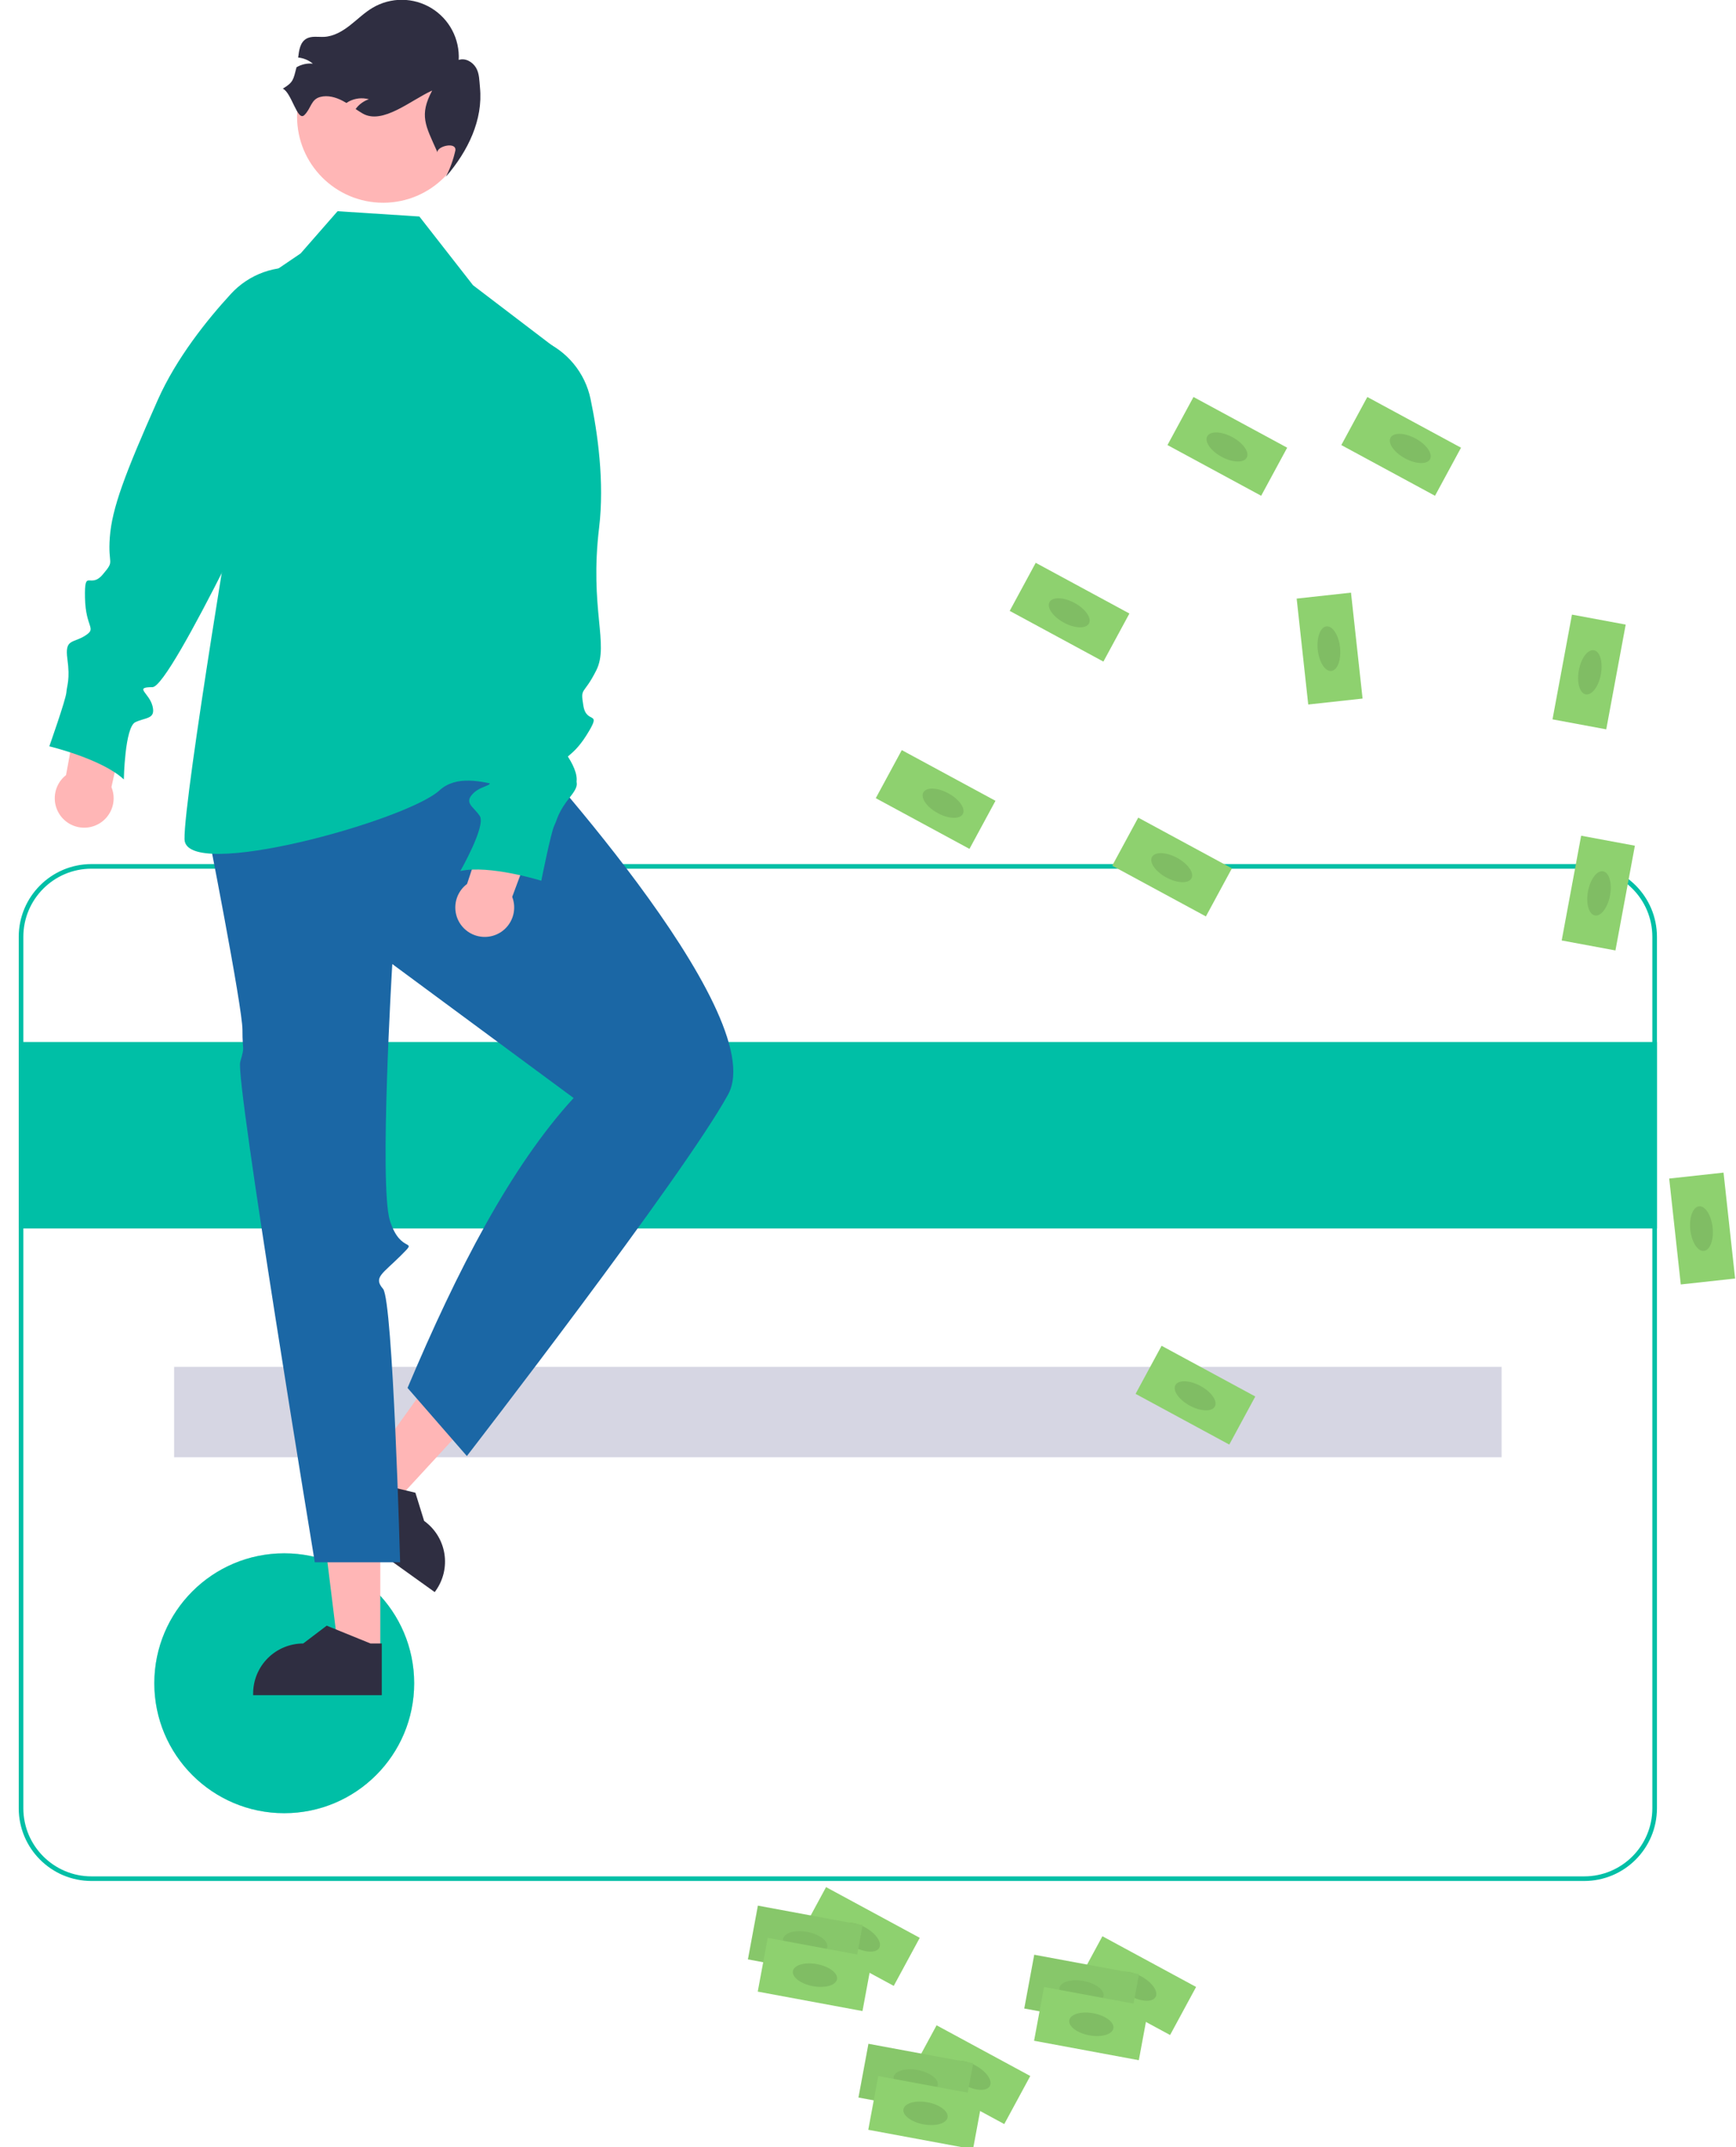 <svg width="377" height="466" viewBox="0 0 377 466" fill="none" xmlns="http://www.w3.org/2000/svg">
<g clip-path="url(#clip0_268_2034)">
<path d="M19.87 188.035H344.033C352.483 188.035 359.332 194.882 359.332 203.326V392.446C359.332 400.89 352.483 407.737 344.033 407.737H19.87C11.42 407.737 4.57 400.89 4.57 392.446V203.326C4.57 194.882 11.42 188.035 19.87 188.035Z" stroke="#00BFA6"/>
<path d="M359.832 226.156H4.07V266.618H359.832V226.156Z" fill="#00BFA6"/>
<path opacity="0.3" d="M359.832 226.156H4.07V266.618H359.832V226.156Z" fill="#00BFA6"/>
<path d="M326.099 296.66H37.809V316.277H326.099V296.66Z" fill="#D6D6E3"/>
<path d="M61.727 393.527C77.312 393.527 89.945 380.9 89.945 365.324C89.945 349.748 77.312 337.121 61.727 337.121C46.143 337.121 33.51 349.748 33.51 365.324C33.51 380.9 46.143 393.527 61.727 393.527Z" fill="#00BFA6"/>
<path opacity="0.3" d="M61.727 393.527C77.312 393.527 89.945 380.9 89.945 365.324C89.945 349.748 77.312 337.121 61.727 337.121C46.143 337.121 33.51 349.748 33.51 365.324C33.51 380.9 46.143 393.527 61.727 393.527Z" fill="#00BFA6"/>
<path d="M337.151 156.126L348.822 158.292L353.046 135.557L341.375 133.391L337.151 156.126Z" fill="#8ED16F"/>
<path d="M347.653 146.357C348.145 143.713 347.472 141.371 346.151 141.126C344.83 140.881 343.361 142.826 342.87 145.47C342.379 148.114 343.051 150.456 344.372 150.701C345.693 150.946 347.162 149.001 347.653 146.357Z" fill="#8ED16F"/>
<path opacity="0.1" d="M347.653 146.357C348.145 143.713 347.472 141.371 346.151 141.126C344.83 140.881 343.361 142.826 342.87 145.47C342.379 148.114 343.051 150.456 344.372 150.701C345.693 150.946 347.162 149.001 347.653 146.357Z" fill="black"/>
<path d="M339.147 204.113L350.818 206.279L355.042 183.544L343.372 181.378L339.147 204.113Z" fill="#8ED16F"/>
<path d="M349.644 194.339C350.135 191.695 349.462 189.353 348.141 189.108C346.82 188.862 345.351 190.807 344.86 193.451C344.369 196.095 345.042 198.437 346.362 198.682C347.683 198.927 349.153 196.983 349.644 194.339Z" fill="#8ED16F"/>
<path opacity="0.1" d="M349.644 194.339C350.135 191.695 349.462 189.353 348.141 189.108C346.82 188.862 345.351 190.807 344.86 193.451C344.369 196.095 345.042 198.437 346.362 198.682C347.683 198.927 349.153 196.983 349.644 194.339Z" fill="black"/>
<path d="M296.937 86.161L291.287 96.596L311.635 107.601L317.284 97.167L296.937 86.161Z" fill="#8ED16F"/>
<path d="M310.554 99.666C311.199 98.484 309.803 96.48 307.435 95.189C305.067 93.898 302.625 93.81 301.98 94.991C301.335 96.173 302.732 98.177 305.1 99.468C307.467 100.759 309.909 100.847 310.554 99.666Z" fill="#8ED16F"/>
<path opacity="0.1" d="M310.554 99.666C311.199 98.484 309.803 96.48 307.435 95.189C305.067 93.898 302.625 93.81 301.98 94.991C301.335 96.173 302.732 98.177 305.1 99.468C307.467 100.759 309.909 100.847 310.554 99.666Z" fill="black"/>
<path d="M252.259 292.08L246.609 302.515L266.957 313.52L272.606 303.086L252.259 292.08Z" fill="#8ED16F"/>
<path d="M263.827 305.256C264.466 304.075 263.066 302.08 260.7 300.8C258.333 299.521 255.897 299.44 255.257 300.621C254.618 301.802 256.018 303.797 258.384 305.077C260.751 306.357 263.187 306.437 263.827 305.256Z" fill="#8ED16F"/>
<path opacity="0.1" d="M263.827 305.256C264.466 304.075 263.066 302.08 260.7 300.8C258.333 299.521 255.897 299.44 255.257 300.621C254.618 301.802 256.018 303.797 258.384 305.077C260.751 306.357 263.187 306.437 263.827 305.256Z" fill="black"/>
<path d="M224.923 122.15L219.273 132.584L239.621 143.589L245.27 133.155L224.923 122.15Z" fill="#8ED16F"/>
<path d="M236.485 135.317C237.124 134.136 235.724 132.141 233.358 130.861C230.992 129.581 228.555 129.501 227.916 130.682C227.276 131.863 228.676 133.858 231.042 135.138C233.409 136.418 235.845 136.498 236.485 135.317Z" fill="#8ED16F"/>
<path opacity="0.1" d="M236.485 135.317C237.124 134.136 235.724 132.141 233.358 130.861C230.992 129.581 228.555 129.501 227.916 130.682C227.276 131.863 228.676 133.858 231.042 135.138C233.409 136.418 235.845 136.498 236.485 135.317Z" fill="black"/>
<path d="M259.185 86.159L253.535 96.594L273.883 107.599L279.532 97.165L259.185 86.159Z" fill="#8ED16F"/>
<path d="M270.745 99.326C271.384 98.145 269.984 96.151 267.618 94.871C265.251 93.591 262.815 93.511 262.175 94.692C261.536 95.873 262.936 97.868 265.302 99.147C267.668 100.427 270.105 100.507 270.745 99.326Z" fill="#8ED16F"/>
<path opacity="0.1" d="M270.745 99.326C271.384 98.145 269.984 96.151 267.618 94.871C265.251 93.591 262.815 93.511 262.175 94.692C261.536 95.873 262.936 97.868 265.302 99.147C267.668 100.427 270.105 100.507 270.745 99.326Z" fill="black"/>
<path d="M293.39 128.625L281.59 129.915L284.105 152.902L295.905 151.612L293.39 128.625Z" fill="#8ED16F"/>
<path d="M289.12 145.623C290.455 145.477 291.301 143.192 291.009 140.519C290.716 137.846 289.396 135.797 288.061 135.943C286.725 136.089 285.88 138.374 286.172 141.047C286.465 143.721 287.784 145.769 289.12 145.623Z" fill="#8ED16F"/>
<path opacity="0.1" d="M289.12 145.623C290.455 145.477 291.301 143.192 291.009 140.519C290.716 137.846 289.396 135.797 288.061 135.943C286.725 136.089 285.88 138.374 286.172 141.047C286.465 143.721 287.784 145.769 289.12 145.623Z" fill="black"/>
<path d="M374.292 254.496L362.492 255.785L365.007 278.772L376.807 277.482L374.292 254.496Z" fill="#8ED16F"/>
<path d="M370.028 271.493C371.364 271.347 372.209 269.062 371.917 266.389C371.624 263.716 370.305 261.667 368.969 261.813C367.633 261.959 366.788 264.244 367.08 266.917C367.373 269.591 368.693 271.639 370.028 271.493Z" fill="#8ED16F"/>
<path opacity="0.1" d="M370.028 271.493C371.364 271.347 372.209 269.062 371.917 266.389C371.624 263.716 370.305 261.667 368.969 261.813C367.633 261.959 366.788 264.244 367.08 266.917C367.373 269.591 368.693 271.639 370.028 271.493Z" fill="black"/>
<path d="M247.183 177.454L241.533 187.889L261.881 198.894L267.53 188.46L247.183 177.454Z" fill="#8ED16F"/>
<path d="M258.741 190.63C259.38 189.449 257.98 187.454 255.614 186.174C253.248 184.895 250.811 184.814 250.171 185.995C249.532 187.176 250.932 189.171 253.298 190.451C255.665 191.731 258.101 191.811 258.741 190.63Z" fill="#8ED16F"/>
<path opacity="0.1" d="M258.741 190.63C259.38 189.449 257.98 187.454 255.614 186.174C253.248 184.895 250.811 184.814 250.171 185.995C249.532 187.176 250.932 189.171 253.298 190.451C255.665 191.731 258.101 191.811 258.741 190.63Z" fill="black"/>
<path d="M195.837 162.798L190.188 173.232L210.535 184.238L216.185 173.803L195.837 162.798Z" fill="#8ED16F"/>
<path d="M209.09 176.666C209.734 175.484 208.338 173.48 205.97 172.189C203.602 170.898 201.16 170.81 200.515 171.991C199.87 173.173 201.267 175.177 203.635 176.468C206.002 177.759 208.445 177.847 209.09 176.666Z" fill="#8ED16F"/>
<path opacity="0.1" d="M209.09 176.666C209.734 175.484 208.338 173.48 205.97 172.189C203.602 170.898 201.16 170.81 200.515 171.991C199.87 173.173 201.267 175.177 203.635 176.468C206.002 177.759 208.445 177.847 209.09 176.666Z" fill="black"/>
<path d="M179.392 409.568L173.742 420.002L194.09 431.007L199.739 420.573L179.392 409.568Z" fill="#8ED16F"/>
<path d="M190.954 422.738C191.593 421.557 190.193 419.562 187.827 418.282C185.46 417.002 183.024 416.922 182.384 418.103C181.745 419.284 183.145 421.279 185.511 422.559C187.877 423.838 190.314 423.919 190.954 422.738Z" fill="#8ED16F"/>
<path opacity="0.1" d="M190.954 422.738C191.593 421.557 190.193 419.562 187.827 418.282C185.46 417.002 183.024 416.922 182.384 418.103C181.745 419.284 183.145 421.279 185.511 422.559C187.877 423.838 190.314 423.919 190.954 422.738Z" fill="black"/>
<path d="M164.587 413.589L162.422 425.254L185.17 429.472L187.335 417.807L164.587 413.589Z" fill="#8ED16F"/>
<path opacity="0.05" d="M164.587 413.589L162.422 425.254L185.17 429.472L187.335 417.807L164.587 413.589Z" fill="black"/>
<path d="M179.647 422.567C179.892 421.247 177.946 419.779 175.301 419.289C172.655 418.798 170.312 419.471 170.067 420.791C169.822 422.111 171.768 423.579 174.413 424.07C177.058 424.56 179.402 423.888 179.647 422.567Z" fill="#8ED16F"/>
<path opacity="0.1" d="M179.647 422.567C179.892 421.247 177.946 419.779 175.301 419.289C172.655 418.798 170.312 419.471 170.067 420.791C169.822 422.111 171.768 423.579 174.413 424.07C177.058 424.56 179.402 423.888 179.647 422.567Z" fill="black"/>
<path d="M166.72 420.585L164.555 432.25L187.302 436.468L189.468 424.803L166.72 420.585Z" fill="#8ED16F"/>
<path d="M181.772 429.562C182.017 428.242 180.071 426.774 177.426 426.284C174.78 425.793 172.437 426.466 172.192 427.786C171.947 429.106 173.893 430.574 176.538 431.065C179.183 431.555 181.527 430.883 181.772 429.562Z" fill="#8ED16F"/>
<path opacity="0.1" d="M181.772 429.562C182.017 428.242 180.071 426.774 177.426 426.284C174.78 425.793 172.437 426.466 172.192 427.786C171.947 429.106 173.893 430.574 176.538 431.065C179.183 431.555 181.527 430.883 181.772 429.562Z" fill="black"/>
<path d="M203.394 439.558L197.744 449.992L218.092 460.997L223.741 450.563L203.394 439.558Z" fill="#8ED16F"/>
<path d="M214.961 452.728C215.601 451.547 214.201 449.552 211.835 448.272C209.468 446.992 207.032 446.912 206.392 448.093C205.753 449.274 207.153 451.269 209.519 452.549C211.885 453.829 214.322 453.909 214.961 452.728Z" fill="#8ED16F"/>
<path opacity="0.1" d="M214.961 452.728C215.601 451.547 214.201 449.552 211.835 448.272C209.468 446.992 207.032 446.912 206.392 448.093C205.753 449.274 207.153 451.269 209.519 452.549C211.885 453.829 214.322 453.909 214.961 452.728Z" fill="black"/>
<path d="M188.595 443.571L186.43 455.236L209.177 459.454L211.343 447.789L188.595 443.571Z" fill="#8ED16F"/>
<path opacity="0.05" d="M188.595 443.571L186.43 455.236L209.177 459.454L211.343 447.789L188.595 443.571Z" fill="black"/>
<path d="M203.645 452.549C203.89 451.229 201.944 449.761 199.299 449.27C196.653 448.78 194.31 449.452 194.065 450.772C193.82 452.093 195.766 453.561 198.411 454.051C201.057 454.542 203.4 453.869 203.645 452.549Z" fill="#8ED16F"/>
<path opacity="0.1" d="M203.645 452.549C203.89 451.229 201.944 449.761 199.299 449.27C196.653 448.78 194.31 449.452 194.065 450.772C193.82 452.093 195.766 453.561 198.411 454.051C201.057 454.542 203.4 453.869 203.645 452.549Z" fill="black"/>
<path d="M190.724 450.574L188.559 462.239L211.306 466.457L213.472 454.792L190.724 450.574Z" fill="#8ED16F"/>
<path d="M205.781 459.552C206.027 458.231 204.081 456.764 201.435 456.273C198.79 455.783 196.447 456.455 196.202 457.775C195.956 459.096 197.902 460.564 200.548 461.054C203.193 461.545 205.536 460.872 205.781 459.552Z" fill="#8ED16F"/>
<path opacity="0.1" d="M205.781 459.552C206.027 458.231 204.081 456.764 201.435 456.273C198.79 455.783 196.447 456.455 196.202 457.775C195.956 459.096 197.902 460.564 200.548 461.054C203.193 461.545 205.536 460.872 205.781 459.552Z" fill="black"/>
<path d="M239.405 420.231L233.756 430.665L254.103 441.67L259.753 431.236L239.405 420.231Z" fill="#8ED16F"/>
<path d="M250.959 433.398C251.599 432.217 250.199 430.222 247.833 428.942C245.466 427.662 243.03 427.582 242.39 428.763C241.751 429.944 243.151 431.939 245.517 433.219C247.883 434.499 250.32 434.579 250.959 433.398Z" fill="#8ED16F"/>
<path opacity="0.1" d="M250.959 433.398C251.599 432.217 250.199 430.222 247.833 428.942C245.466 427.662 243.03 427.582 242.39 428.763C241.751 429.944 243.151 431.939 245.517 433.219C247.883 434.499 250.32 434.579 250.959 433.398Z" fill="black"/>
<path d="M224.601 424.248L222.436 435.913L245.183 440.131L247.348 428.466L224.601 424.248Z" fill="#8ED16F"/>
<path opacity="0.05" d="M224.601 424.248L222.436 435.913L245.183 440.131L247.348 428.466L224.601 424.248Z" fill="black"/>
<path d="M239.655 433.226C239.9 431.905 237.954 430.437 235.308 429.947C232.663 429.456 230.32 430.129 230.075 431.449C229.83 432.77 231.775 434.237 234.421 434.728C237.066 435.219 239.409 434.546 239.655 433.226Z" fill="#8ED16F"/>
<path opacity="0.1" d="M239.655 433.226C239.9 431.905 237.954 430.437 235.308 429.947C232.663 429.456 230.32 430.129 230.075 431.449C229.83 432.77 231.775 434.237 234.421 434.728C237.066 435.219 239.409 434.546 239.655 433.226Z" fill="black"/>
<path d="M226.732 431.25L224.566 442.915L247.314 447.133L249.479 435.468L226.732 431.25Z" fill="#8ED16F"/>
<path d="M241.789 440.229C242.034 438.909 240.089 437.441 237.443 436.951C234.798 436.46 232.454 437.133 232.209 438.453C231.964 439.773 233.91 441.241 236.556 441.732C239.201 442.222 241.544 441.55 241.789 440.229Z" fill="#8ED16F"/>
<path opacity="0.1" d="M241.789 440.229C242.034 438.909 240.089 437.441 237.443 436.951C234.798 436.46 232.454 437.133 232.209 438.453C231.964 439.773 233.91 441.241 236.556 441.732C239.201 442.222 241.544 441.55 241.789 440.229Z" fill="black"/>
<g clip-path="url(#clip1_268_2034)">
<path d="M82.586 358.445L73.502 358.445L69.181 323.424L82.588 323.425L82.586 358.445Z" fill="#FFB6B6"/>
<path d="M82.906 367.916L54.971 367.915V367.562C54.971 364.68 56.117 361.916 58.156 359.878C60.195 357.84 62.96 356.695 65.844 356.695H65.845L70.947 352.826L80.468 356.696L82.906 356.696L82.906 367.916Z" fill="#2F2E41"/>
<path d="M77.475 321.765L84.86 327.053L108.781 301.102L97.883 293.298L77.475 321.765Z" fill="#FFB6B6"/>
<path d="M71.697 329.277L94.404 345.539L94.61 345.252C96.289 342.909 96.969 339.996 96.499 337.152C96.029 334.308 94.449 331.768 92.105 330.089L92.105 330.088L90.212 323.973L80.218 321.576L78.236 320.156L71.697 329.277Z" fill="#2F2E41"/>
<path d="M111.538 159.227C111.538 159.227 167.857 219.795 158.116 237.549C148.375 255.303 101.387 316.011 101.387 316.011L88.505 301.227C99.332 275.552 110.981 253.112 124.571 238.304L85.191 209.229C85.191 209.229 82.293 257.36 84.677 264.922C87.061 272.484 91.073 268.475 87.061 272.484C83.05 276.493 81.027 277.229 83.185 279.725C85.343 282.22 86.894 339.072 86.894 339.072H68.364C68.364 339.072 51.072 234.334 52.163 230.501C53.253 226.667 52.628 228.425 52.654 223.537C52.68 218.649 44.773 178.607 44.773 178.607L111.538 159.227Z" fill="#1B67A5"/>
<path d="M73.308 45.842L91.071 46.987L102.728 61.908L122.123 76.68L109.817 114.112C109.817 114.112 110.423 133.242 112.494 135.645C114.565 138.049 118.003 135.185 114.565 140.34C112.469 143.606 111.282 147.372 111.127 151.249C111.127 151.249 130.718 167.544 123.733 171.839C116.748 176.134 102.64 164.966 95.423 171.553C88.206 178.139 40.262 191.402 40.072 182.148C39.883 172.894 52.044 100.637 52.044 100.637L49.241 65.887L65.285 55.005L73.308 45.842Z" fill="#00BFA6"/>
<path d="M101.426 191.848L107.447 173.731L118.281 175.725L111.233 194.652C111.662 195.761 111.772 196.968 111.552 198.136C111.332 199.304 110.791 200.388 109.988 201.266C109.186 202.143 108.155 202.78 107.01 203.103C105.866 203.427 104.653 203.425 103.51 203.098C102.366 202.771 101.337 202.132 100.537 201.252C99.737 200.372 99.198 199.287 98.982 198.118C98.765 196.949 98.879 195.743 99.311 194.635C99.743 193.527 100.475 192.562 101.426 191.848H101.426Z" fill="#FFB6B6"/>
<path d="M117.446 73.766L117.731 73.885C120.388 74.992 122.734 76.729 124.567 78.947C126.401 81.165 127.666 83.796 128.252 86.612C129.788 93.959 131.299 104.584 130.105 114.534C127.995 132.107 132.318 139.839 129.505 145.462C126.692 151.085 125.989 148.977 126.692 153.194C127.395 157.411 130.912 153.897 127.395 159.52C123.879 165.143 121.769 163.738 123.176 166.549C124.582 169.361 126.692 169.361 123.879 172.875C121.066 176.39 121.066 177.796 120.363 179.202C119.659 180.607 117.55 191.151 117.55 191.151C117.55 191.151 106.297 187.636 99.968 189.042C99.968 189.042 105.594 179.202 104.187 177.093C102.781 174.984 100.671 174.281 102.781 172.173C104.891 170.064 108.407 170.767 104.89 168.658C101.374 166.549 104.25 123.732 104.25 123.732L117.446 73.766Z" fill="#00BFA6"/>
<path d="M24.203 170.829L28.312 152.187L17.985 148.354L14.341 168.219C13.405 168.952 12.692 169.932 12.282 171.048C11.873 172.164 11.783 173.372 12.022 174.536C12.262 175.701 12.822 176.775 13.639 177.639C14.456 178.503 15.498 179.122 16.648 179.426C17.798 179.731 19.01 179.708 20.147 179.362C21.285 179.016 22.304 178.359 23.089 177.466C23.874 176.573 24.394 175.478 24.591 174.306C24.787 173.134 24.653 171.93 24.203 170.829V170.829Z" fill="#FFB6B6"/>
<path d="M66.019 58.271L65.713 58.227C62.864 57.819 59.958 58.11 57.247 59.077C54.536 60.044 52.102 61.656 50.155 63.775C45.072 69.299 38.33 77.652 34.258 86.81C27.067 102.984 24.314 110.345 23.849 116.615C23.384 122.884 25.069 121.433 22.304 124.696C19.539 127.958 18.319 123.14 18.459 129.769C18.598 136.399 21.13 136.272 18.482 137.967C15.833 139.662 14.021 138.582 14.636 143.041C15.252 147.499 14.532 148.707 14.415 150.274C14.299 151.841 10.709 161.978 10.709 161.978C10.709 161.978 22.175 164.718 26.892 169.165C26.892 169.165 27.101 157.833 29.39 156.741C31.678 155.65 33.85 156.126 33.119 153.235C32.387 150.344 29.006 149.148 33.107 149.136C37.208 149.125 61.848 96.241 61.848 96.241L66.019 58.271Z" fill="#00BFA6"/>
<path d="M83.212 44.002C72.884 44.002 64.512 35.634 64.512 25.311C64.512 14.989 72.884 6.621 83.212 6.621C93.54 6.621 101.912 14.989 101.912 25.311C101.912 35.634 93.54 44.002 83.212 44.002Z" fill="#FFB6B6"/>
<path d="M61.416 19.239C63.337 20.114 64.581 26.454 66.091 24.98C67.6 23.506 67.5 21.588 69.535 21.044C71.179 20.603 72.948 21.107 74.447 21.902C74.715 22.043 74.974 22.195 75.227 22.347C75.394 22.235 75.56 22.13 75.739 22.034C77.08 21.316 78.645 21.14 80.112 21.542C78.953 21.93 77.945 22.672 77.231 23.664C77.733 24 78.241 24.337 78.761 24.636C83.104 27.141 89.284 21.694 93.855 19.648C90.992 25.018 92.402 27.242 94.888 32.797L94.974 33.113C94.833 31.721 99.143 30.684 98.893 32.643C98.456 34.628 97.765 36.548 96.836 38.356C101.642 32.801 104.927 26.004 104.234 18.992C104.083 17.519 104.129 15.964 103.368 14.686C102.607 13.414 101.021 12.521 99.617 13.007C99.736 10.77 99.247 8.544 98.201 6.563C97.155 4.583 95.591 2.923 93.677 1.76C91.762 0.597 89.568 -0.026 87.327 -0.043C85.087 -0.059 82.884 0.532 80.952 1.667C79.157 2.719 77.659 4.208 76.014 5.492C74.37 6.776 72.473 7.895 70.388 8.001C69.064 8.065 67.624 7.742 66.488 8.427C65.171 9.222 64.945 10.886 64.748 12.487C65.922 12.603 67.035 13.066 67.945 13.817C66.73 13.693 65.507 13.956 64.449 14.567C64.429 14.576 64.41 14.587 64.392 14.599C63.696 17.246 63.767 17.832 61.416 19.239Z" fill="#2F2E41"/>
</g>
</g>
<defs>
<clipPath id="clip0_268_2034">
<rect width="377" height="466" fill="white"/>
</clipPath>
<clipPath id="clip1_268_2034">
<rect width="173.216" height="369.162" fill="white" transform="matrix(-1 0 0 1 184.043 0)"/>
</clipPath>
</defs>
</svg>
